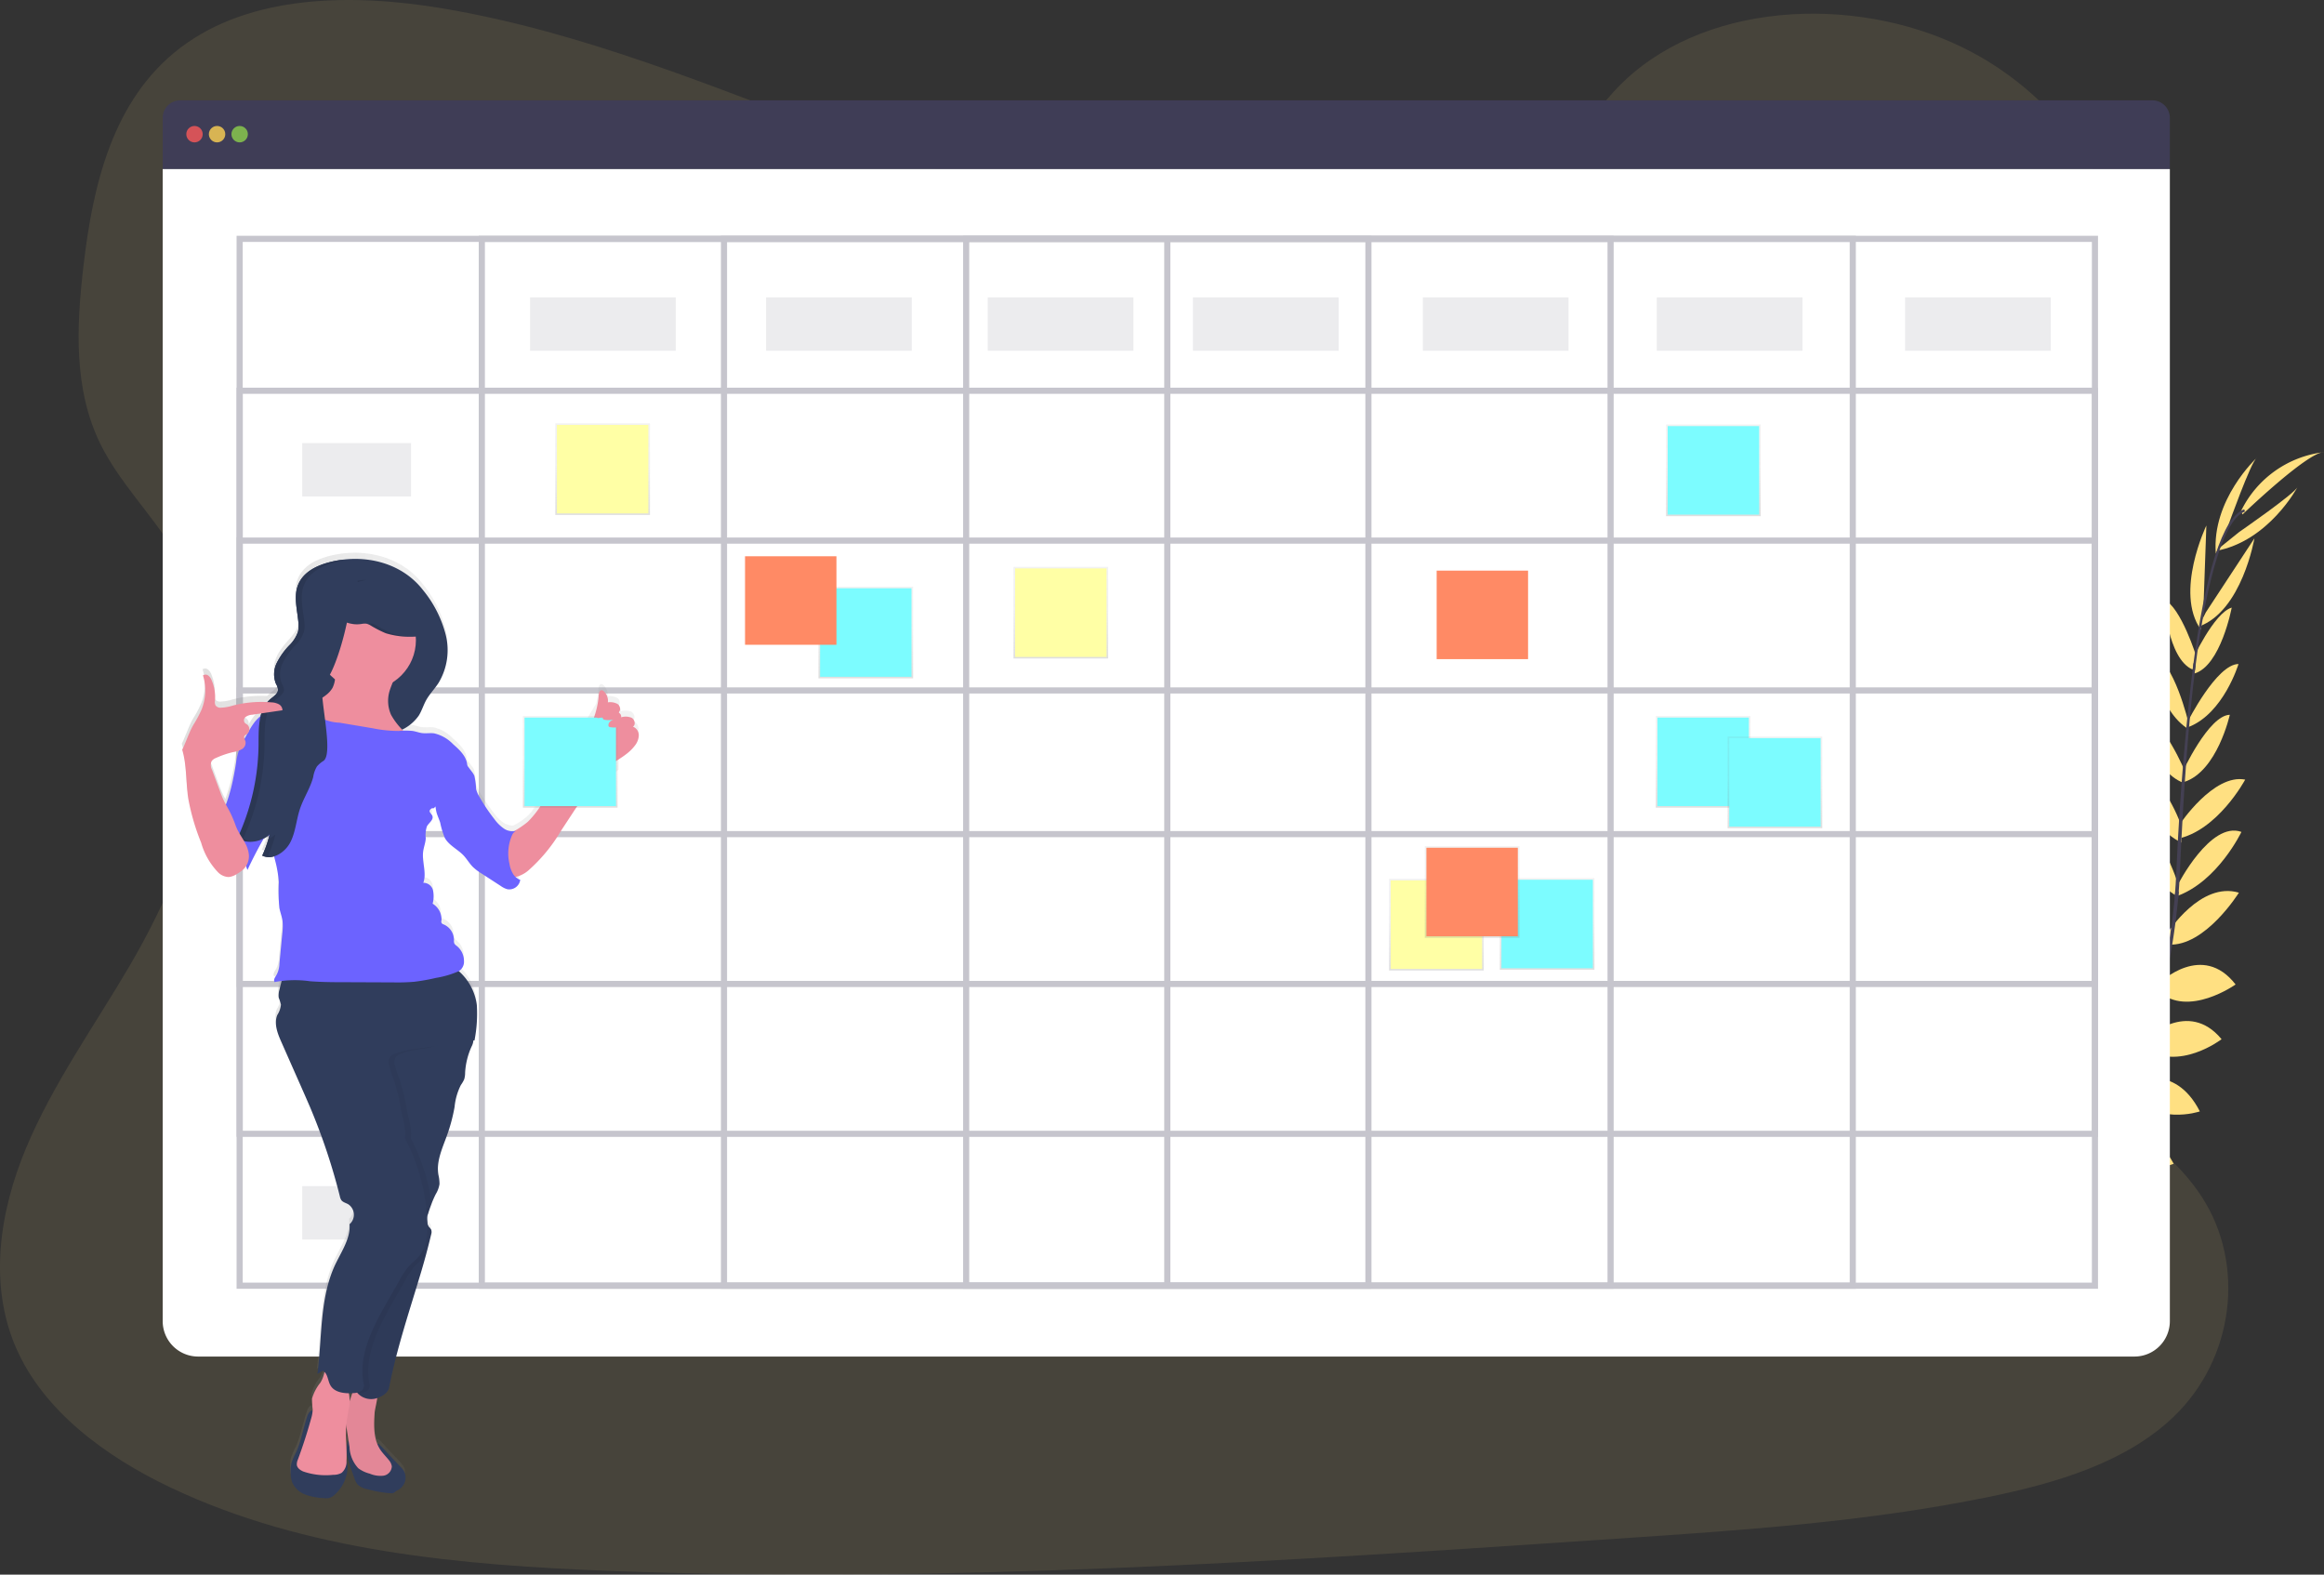 <svg xmlns="http://www.w3.org/2000/svg" xmlns:xlink="http://www.w3.org/1999/xlink" width="379" height="256.755" viewBox="0 0 379 256.755">
  <rect x="0" y="0" width="379" height="256.755" fill="#333333" stroke="none"/>
  <defs>
    <linearGradient id="linear-gradient" x1="0.5" y1="1" x2="0.5" gradientUnits="objectBoundingBox">
      <stop offset="0" stop-color="gray" stop-opacity="0.251"/>
      <stop offset="0.54" stop-color="gray" stop-opacity="0.122"/>
      <stop offset="1" stop-color="gray" stop-opacity="0.102"/>
    </linearGradient>
    <linearGradient id="linear-gradient-4" x1="0.5" y1="1" x2="0.5" y2="0" xlink:href="#linear-gradient"/>
    <linearGradient id="linear-gradient-12" x1="0" y1="0.5" x2="1" y2="0.5" xlink:href="#linear-gradient"/>
  </defs>
  <g id="Group_35" data-name="Group 35" transform="translate(0.002 -0.004)">
    <path id="Path_1010" data-name="Path 1010" d="M238.868,104.019c-23.291-.037-45.732-7.273-67.2-15.326s-42.77-17.033-65.64-20.885C91.3,65.332,74.6,65.5,63.128,74.295c-11.035,8.464-14.194,22.511-15.707,35.5-1.135,9.766-1.643,20.025,2.734,28.974,3.042,6.215,8.23,11.343,11.9,17.27,12.775,20.617,5.194,46.857-7.109,67.882-5.773,9.843-12.538,19.292-16.892,29.721s-6.118,22.264-1.62,32.582c4.465,10.232,14.506,17.692,25.246,22.783,21.852,10.375,47.245,12.658,71.959,13.585,54.716,2.055,109.515-1.607,164.17-5.288,20.225-1.359,40.541-2.731,60.342-6.791,10.995-2.252,22.311-5.609,30.089-13.026,9.873-9.412,11.855-24.824,4.622-35.926-12.136-18.639-43.985-22.24-52.721-42.382-4.81-11.088-.726-23.763,5.308-34.426,12.949-22.856,35.29-43.3,35.595-68.91.208-17.591-11.49-34.785-28.907-42.483-18.261-8.079-43.108-6.091-55.837,8.8C283.195,97.489,259.435,104.052,238.868,104.019Z" transform="translate(-33.81 -66.43)" fill="#ffe082" opacity="0.1"/>
    <path id="Path_1011" data-name="Path 1011" d="M976.37,689.494s-4.113-2.714-8.19-.783c0,0,1.255,2.42,6.416,2.189Z" transform="translate(-655.455 -479.974)" fill="#6c63ff"/>
    <path id="Path_1012" data-name="Path 1012" d="M988.747,692.87s1.252,4.766-1.884,8.009c0,0-1.888-1.968,0-6.781Z" transform="translate(-667.326 -483.202)" fill="#6c63ff"/>
    <path id="Path_1013" data-name="Path 1013" d="M990.7,673.267s-.3-4.056-9.455-2.711c0,0-.044,2.617,3.169,3.856S989.092,674.606,990.7,673.267Z" transform="translate(-664.143 -468.175)" fill="#6c63ff"/>
    <path id="Path_1014" data-name="Path 1014" d="M1005.843,679.11s3.872,1.245.422,9.83c0,0-2.554-.572-3.012-3.986S1004.166,680.355,1005.843,679.11Z" transform="translate(-678.729 -474.048)" fill="#6c63ff"/>
    <path id="Path_1015" data-name="Path 1015" d="M1009.074,649.936s.522-6.67-8.833-5.984c0,0-.669,6.024,7.179,7.587Z" transform="translate(-676.776 -450.623)" fill="#6c63ff"/>
    <path id="Path_1016" data-name="Path 1016" d="M1023.993,628.051s-1.285-7.557-10.633-5.3c0,0-.037,6.537,9.1,7.109Z" transform="translate(-685.513 -436.27)" fill="#6c63ff"/>
    <path id="Path_1017" data-name="Path 1017" d="M1035.94,605.1s-2.145-7.363-11.41-5.158c0,0,2.2,6.62,10.794,6.52Z" transform="translate(-692.945 -421.101)" fill="#6c63ff"/>
    <path id="Path_1018" data-name="Path 1018" d="M1049.485,581.967s-2.1-7.641-11.045-5.355c0,0,2.985,7.259,10.456,6.65Z" transform="translate(-702.199 -405.571)" fill="#6c63ff"/>
    <path id="Path_1019" data-name="Path 1019" d="M1059.944,556.829s-1.613-9.331-9.944-7.276c0,0,2.423,8.5,9.338,8.635Z" transform="translate(-709.89 -387.655)" fill="#6c63ff"/>
    <path id="Path_1020" data-name="Path 1020" d="M1066.825,531.519s-1.934-9.422-10.375-6.694c0,0,3.31,8.9,9.78,7.979Z" transform="translate(-714.181 -371.071)" fill="#6c63ff"/>
    <path id="Path_1021" data-name="Path 1021" d="M1073.169,503.314s-3.076-9.418-9.6-9.164c0,0,3.146,9.95,9.037,11.045Z" transform="translate(-718.918 -350.989)" fill="#6c63ff"/>
    <path id="Path_1022" data-name="Path 1022" d="M1078.1,476.97s-3.347-11.339-8.655-10.466c0,0,2.316,8.668,8.468,12.23Z" transform="translate(-722.824 -332.568)" fill="#ffe082"/>
    <path id="Path_1023" data-name="Path 1023" d="M1080.367,450.057s-3.136-9.452-8.367-9.827c0,0,2.135,9.3,8.26,12.28Z" transform="translate(-724.527 -315.119)" fill="#ffe082"/>
    <path id="Path_1024" data-name="Path 1024" d="M1084.293,424.033s-3.912-9.462-7.363-9.673c0,0,1.7,9.311,7.029,11.226Z" transform="translate(-727.807 -297.907)" fill="#ffe082"/>
    <path id="Path_1025" data-name="Path 1025" d="M1088.564,396.625s-2.417-10.288-5.864-11.125c0,0,.475,8.4,5.519,11.892Z" transform="translate(-731.645 -278.707)" fill="#ffe082"/>
    <path id="Path_1026" data-name="Path 1026" d="M1093.512,367.895s-2.53-8.187-5.332-9.435c0,0,.556,9.653,4.686,11.44Z" transform="translate(-735.291 -260.717)" fill="#ffe082"/>
    <path id="Path_1027" data-name="Path 1027" d="M1103.162,336.879l.512-14.439s-5.228,10.894-.9,16.986Z" transform="translate(-743.86 -236.752)" fill="#ffe082"/>
    <path id="Path_1028" data-name="Path 1028" d="M1115.379,300.582s3.769-10.546,4.686-11.132c0,0-7.4,6.838-6.674,15.64Z" transform="translate(-752.032 -214.804)" fill="#ffe082"/>
    <path id="Path_1029" data-name="Path 1029" d="M1024.406,661.748s6.633-.87,6.433,8.508c0,0-5.995.974-7.949-6.778Z" transform="translate(-691.853 -462.482)" fill="#6c63ff"/>
    <path id="Path_1030" data-name="Path 1030" d="M1043.02,638.68s7.668-.027,7.029,9.572c0,0-6.433,1.148-8.558-7.761Z" transform="translate(-704.228 -447.149)" fill="#6c63ff"/>
    <path id="Path_1031" data-name="Path 1031" d="M1057.622,616.763s6.958-3.263,11.413,5.158c0,0-6.429,2.721-12.026-3.8Z" transform="translate(-714.554 -432.154)" fill="#ffe082"/>
    <path id="Path_1032" data-name="Path 1032" d="M1070.739,592.223s7.122-3.474,11.306,4.756c0,0-7.42,2.557-11.9-3.454Z" transform="translate(-723.296 -415.757)" fill="#ffe082"/>
    <path id="Path_1033" data-name="Path 1033" d="M1078.808,566.738s6.858-6.55,12.33.077c0,0-7.005,5.389-12.648,1.382Z" transform="translate(-728.844 -397.364)" fill="#ffe082"/>
    <path id="Path_1034" data-name="Path 1034" d="M1085.8,539.4s6.9-6.694,12.33.308c0,0-7.745,5.5-12.574,1.1Z" transform="translate(-733.548 -379.18)" fill="#ffe082"/>
    <path id="Path_1035" data-name="Path 1035" d="M1090.15,507.284s5.315-8.367,11.57-6.5c0,0-5.512,8.859-11.51,8.464Z" transform="translate(-736.602 -355.227)" fill="#ffe082"/>
    <path id="Path_1036" data-name="Path 1036" d="M1094.557,479.984s5.355-10.539,10.419-8.7c0,0-3.859,8.1-10.556,10.479Z" transform="translate(-739.443 -335.635)" fill="#ffe082"/>
    <path id="Path_1037" data-name="Path 1037" d="M1094.872,453.353s5.506-8.294,10.663-7.283c0,0-4.5,8.411-11.2,9.683Z" transform="translate(-739.39 -318.948)" fill="#ffe082"/>
    <path id="Path_1038" data-name="Path 1038" d="M1097.19,424.038s4.264-9.3,7.735-9.388c0,0-2.048,9.244-7.45,10.954Z" transform="translate(-741.286 -298.1)" fill="#ffe082"/>
    <path id="Path_1039" data-name="Path 1039" d="M1099.71,399.362s4.743-9.425,8.307-9.442c0,0-2.427,8.056-8.146,10.272Z" transform="translate(-742.962 -281.647)" fill="#ffe082"/>
    <path id="Path_1040" data-name="Path 1040" d="M1101.85,371.122s3.548-7.8,6.483-8.682c0,0-1.774,9.505-6.095,10.75Z" transform="translate(-744.386 -263.365)" fill="#ffe082"/>
    <path id="Path_1041" data-name="Path 1041" d="M1106.308,340.756l7.926-12.076s-2.028,11.912-9.084,14.392Z" transform="translate(-746.582 -240.904)" fill="#ffe082"/>
    <path id="Path_1042" data-name="Path 1042" d="M1117.232,310.92s9.214-6.359,9.546-7.39c0,0-4.686,8.91-13.388,10.483Z" transform="translate(-752.064 -224.171)" fill="#ffe082"/>
    <path id="Path_1043" data-name="Path 1043" d="M1126,296.868s10.58-10.171,13.281-10.158a17.271,17.271,0,0,0-13.535,9.616Z" transform="translate(-760.287 -212.981)" fill="#ffe082"/>
    <path id="Path_1044" data-name="Path 1044" d="M1102.15,340.783l.385.05c1.988-15.563,4.886-24.767,8.163-25.9l-.127-.365C1107.1,315.775,1104.188,324.838,1102.15,340.783Z" transform="translate(-744.586 -231.516)" fill="#444053"/>
    <path id="Path_1045" data-name="Path 1045" d="M1093.42,427.8l.582.05c.12-1.453.214-2.942.278-4.421.556-12.882,1.419-24.707,2.55-33.573l-.335-.418c-1.135,8.883-2.239,21.069-2.795,33.965C1093.634,424.877,1093.541,426.357,1093.42,427.8Z" transform="translate(-738.778 -281.328)" fill="#444053"/>
    <path id="Path_1046" data-name="Path 1046" d="M959.571,572.274c.1-.047,10.355-4.622,21-15.543a84.485,84.485,0,0,0,15.346-21.755c4.917-10.017,7.915-22.327,8.923-34.286l-.606.284c-2.259,26.839-14.479,45.184-24.2,55.171-10.536,10.824-20.671,15.356-20.771,15.4Z" transform="translate(-649.52 -355.343)" fill="#444053"/>
    <path id="Path_1047" data-name="Path 1047" d="M437.544,115.31h-321.6a2.865,2.865,0,0,0-2.865,2.865v8.347H440.409v-8.347A2.865,2.865,0,0,0,437.544,115.31Z" transform="translate(-86.55 -98.947)" fill="#3f3d56"/>
    <path id="Path_1048" data-name="Path 1048" d="M113.08,148.81V336.653a5.777,5.777,0,0,0,5.777,5.777H434.633a5.777,5.777,0,0,0,5.777-5.777V148.81Z" transform="translate(-86.55 -121.235)" fill="#fff"/>
    <circle id="Ellipse_64" data-name="Ellipse 64" cx="1.339" cy="1.339" r="1.339" transform="translate(30.379 20.543)" fill="#fa5959" opacity="0.8"/>
    <circle id="Ellipse_65" data-name="Ellipse 65" cx="1.339" cy="1.339" r="1.339" transform="translate(34.06 20.543)" fill="#fed253" opacity="0.8"/>
    <circle id="Ellipse_66" data-name="Ellipse 66" cx="1.339" cy="1.339" r="1.339" transform="translate(37.742 20.543)" fill="#8ccf4d" opacity="0.8"/>
    <g id="Group_32" data-name="Group 32" transform="translate(39.081 38.951)" opacity="0.3">
      <rect id="Rectangle_118" data-name="Rectangle 118" width="302.562" height="170.693" fill="none" stroke="#3f3d56" stroke-miterlimit="10" stroke-width="1"/>
      <rect id="Rectangle_119" data-name="Rectangle 119" width="223.575" height="170.693" transform="translate(39.494)" fill="none" stroke="#3f3d56" stroke-miterlimit="10" stroke-width="1"/>
      <rect id="Rectangle_120" data-name="Rectangle 120" width="144.587" height="170.693" transform="translate(78.987)" fill="none" stroke="#3f3d56" stroke-miterlimit="10" stroke-width="1"/>
      <rect id="Rectangle_121" data-name="Rectangle 121" width="65.6" height="170.693" transform="translate(118.481)" fill="none" stroke="#3f3d56" stroke-miterlimit="10" stroke-width="1"/>
      <line id="Line_5" data-name="Line 5" y2="170.693" transform="translate(151.281)" fill="none" stroke="#3f3d56" stroke-miterlimit="10" stroke-width="1"/>
      <rect id="Rectangle_122" data-name="Rectangle 122" width="302.562" height="121.159" transform="translate(0 24.767)" fill="none" stroke="#3f3d56" stroke-miterlimit="10" stroke-width="1"/>
      <rect id="Rectangle_123" data-name="Rectangle 123" width="302.562" height="72.294" transform="translate(0 49.2)" fill="none" stroke="#3f3d56" stroke-miterlimit="10" stroke-width="1"/>
      <rect id="Rectangle_124" data-name="Rectangle 124" width="302.562" height="23.428" transform="translate(0 73.632)" fill="none" stroke="#3f3d56" stroke-miterlimit="10" stroke-width="1"/>
    </g>
    <rect id="Rectangle_125" data-name="Rectangle 125" width="23.763" height="8.702" transform="translate(86.44 48.49)" fill="#3f3d56" opacity="0.1"/>
    <rect id="Rectangle_126" data-name="Rectangle 126" width="17.739" height="8.702" transform="translate(49.289 72.253)" fill="#3f3d56" opacity="0.1"/>
    <rect id="Rectangle_127" data-name="Rectangle 127" width="23.763" height="8.702" transform="translate(124.929 48.49)" fill="#3f3d56" opacity="0.1"/>
    <rect id="Rectangle_128" data-name="Rectangle 128" width="23.763" height="8.702" transform="translate(161.076 48.49)" fill="#3f3d56" opacity="0.1"/>
    <rect id="Rectangle_129" data-name="Rectangle 129" width="23.763" height="8.702" transform="translate(194.546 48.49)" fill="#3f3d56" opacity="0.1"/>
    <rect id="Rectangle_130" data-name="Rectangle 130" width="23.763" height="8.702" transform="translate(232.031 48.49)" fill="#3f3d56" opacity="0.1"/>
    <rect id="Rectangle_131" data-name="Rectangle 131" width="23.763" height="8.702" transform="translate(270.186 48.49)" fill="#3f3d56" opacity="0.1"/>
    <rect id="Rectangle_132" data-name="Rectangle 132" width="23.763" height="8.702" transform="translate(310.684 48.49)" fill="#3f3d56" opacity="0.1"/>
    <rect id="Rectangle_133" data-name="Rectangle 133" width="15.439" height="14.947" transform="translate(133.471 95.665)" fill="url(#linear-gradient)"/>
    <rect id="Rectangle_134" data-name="Rectangle 134" width="14.907" height="14.432" transform="translate(133.739 95.923)" fill="#7cfcff"/>
    <rect id="Rectangle_135" data-name="Rectangle 135" width="15.439" height="14.947" transform="translate(165.28 92.425)" fill="url(#linear-gradient)"/>
    <rect id="Rectangle_136" data-name="Rectangle 136" width="14.907" height="14.432" transform="translate(165.548 92.683)" fill="#ffffa5"/>
    <rect id="Rectangle_137" data-name="Rectangle 137" width="15.439" height="14.947" transform="translate(226.529 143.298)" fill="url(#linear-gradient)"/>
    <rect id="Rectangle_138" data-name="Rectangle 138" width="14.907" height="14.432" transform="translate(226.796 143.556)" fill="#ffffa5"/>
    <rect id="Rectangle_139" data-name="Rectangle 139" width="15.439" height="14.947" transform="translate(90.556 69.027)" fill="url(#linear-gradient-4)"/>
    <rect id="Rectangle_140" data-name="Rectangle 140" width="14.907" height="14.432" transform="translate(90.821 69.284)" fill="#ffffa5"/>
    <rect id="Rectangle_141" data-name="Rectangle 141" width="15.439" height="14.947" transform="translate(121.234 90.447)" fill="url(#linear-gradient-4)"/>
    <rect id="Rectangle_142" data-name="Rectangle 142" width="14.907" height="14.432" transform="translate(121.499 90.705)" fill="#ff8a65"/>
    <rect id="Rectangle_143" data-name="Rectangle 143" width="15.439" height="14.947" transform="translate(244.589 143.191)" fill="url(#linear-gradient)"/>
    <rect id="Rectangle_144" data-name="Rectangle 144" width="14.907" height="14.432" transform="translate(244.857 143.449)" fill="#7cfcff"/>
    <rect id="Rectangle_145" data-name="Rectangle 145" width="15.439" height="14.947" transform="translate(271.699 69.224)" fill="url(#linear-gradient)"/>
    <rect id="Rectangle_146" data-name="Rectangle 146" width="14.907" height="14.432" transform="translate(271.967 69.482)" fill="#7cfcff"/>
    <rect id="Rectangle_147" data-name="Rectangle 147" width="15.439" height="14.947" transform="translate(270.025 116.75)" fill="url(#linear-gradient)"/>
    <rect id="Rectangle_148" data-name="Rectangle 148" width="14.907" height="14.432" transform="translate(270.293 117.008)" fill="#7cfcff"/>
    <rect id="Rectangle_149" data-name="Rectangle 149" width="15.439" height="14.947" transform="translate(281.74 120.097)" fill="url(#linear-gradient)"/>
    <rect id="Rectangle_150" data-name="Rectangle 150" width="14.907" height="14.432" transform="translate(282.007 120.355)" fill="#7cfcff"/>
    <rect id="Rectangle_151" data-name="Rectangle 151" width="15.439" height="14.947" transform="translate(232.352 137.973)" fill="url(#linear-gradient-4)"/>
    <rect id="Rectangle_152" data-name="Rectangle 152" width="14.907" height="14.432" transform="translate(232.617 138.231)" fill="#ff8a65"/>
    <rect id="Rectangle_153" data-name="Rectangle 153" width="15.439" height="14.947" transform="translate(234.026 92.79)" fill="url(#linear-gradient-4)"/>
    <rect id="Rectangle_154" data-name="Rectangle 154" width="14.907" height="14.432" transform="translate(234.29 93.047)" fill="#ff8a65"/>
    <rect id="Rectangle_155" data-name="Rectangle 155" width="17.739" height="8.702" transform="translate(49.289 95.682)" fill="#3f3d56" opacity="0.1"/>
    <rect id="Rectangle_156" data-name="Rectangle 156" width="17.739" height="8.702" transform="translate(49.289 120.114)" fill="#3f3d56" opacity="0.1"/>
    <rect id="Rectangle_157" data-name="Rectangle 157" width="17.739" height="8.702" transform="translate(49.289 144.547)" fill="#3f3d56" opacity="0.1"/>
    <rect id="Rectangle_158" data-name="Rectangle 158" width="17.739" height="8.702" transform="translate(49.289 168.979)" fill="#3f3d56" opacity="0.1"/>
    <rect id="Rectangle_159" data-name="Rectangle 159" width="17.739" height="8.702" transform="translate(49.289 193.412)" fill="#3f3d56" opacity="0.1"/>
    <path id="Path_1049" data-name="Path 1049" d="M195.905,363.1c.5-.315.3-1.158-.211-1.449a2.483,2.483,0,0,0-1.714-.08.7.7,0,0,0-.368-.736v-.127a.915.915,0,0,0-.2-1.3,2.62,2.62,0,0,0-1.593-.281,2.122,2.122,0,0,0-.669-1.807.559.559,0,0,0-.368-.177c-.335,0-.428.428-.452.746a14.132,14.132,0,0,1-.412,2.473l-10.4,17.4c-1.158,1.673,2.44-3.347,1.282-1.657a14.726,14.726,0,0,1-2.048,2.54,10.1,10.1,0,0,1-2.313,1.55,2.728,2.728,0,0,1-1.58-.449,6.359,6.359,0,0,1-1.52-1.5,29.664,29.664,0,0,1-2.453-3.645,4.723,4.723,0,0,1-.562-1.3,12.016,12.016,0,0,0-.285-2.186,3.572,3.572,0,0,0-.449-.71l-.72-.954v-.044c-.08-1.412-1.228-2.5-2.3-3.434a6.2,6.2,0,0,0-3.1-1.781c-.643-.084-1.3.04-1.945-.04-.525-.067-1.024-.264-1.546-.351a6.56,6.56,0,0,0-1.516-.03l-.214-.2a6,6,0,0,0,2.708-2.276c.5-.8.766-1.724,1.225-2.547.559-1,1.389-1.834,2.008-2.8a10.338,10.338,0,0,0,1.165-7.892,19.092,19.092,0,0,0-3.682-7.243c-3.213-4.157-8.6-5.69-13.676-4.887q-.5.08-1,.191a12.893,12.893,0,0,0-2.487.793,6.359,6.359,0,0,0-2.714,2.119,4.888,4.888,0,0,0-.472.877,5.169,5.169,0,0,0-.228.723,7.5,7.5,0,0,0-.124,2.263c.02.258.047.515.077.773l.05.388c.033.258.07.515.107.773.054.388.1.776.141,1.158a7.37,7.37,0,0,1,.044.813v.2a3.325,3.325,0,0,1-.09.6,2.514,2.514,0,0,1-.1.318,3.962,3.962,0,0,1-.472.867,10.946,10.946,0,0,1-.847,1.041l-.291.335c-.1.11-.191.224-.288.335a12.268,12.268,0,0,0-1.048,1.416,6.885,6.885,0,0,0-.412.776,5.556,5.556,0,0,0-.238.623,5.155,5.155,0,0,0-.181.87.824.824,0,0,1-.02.221v.438a3.837,3.837,0,0,0,.047.435,3.089,3.089,0,0,0,.1.422,2.858,2.858,0,0,0,.157.408c0,.037.033.074.054.11l.054.11c.037.074.074.144.107.218a1.426,1.426,0,0,1,.11.335v.244a1.369,1.369,0,0,1-.5.853c-.067.064-.134.12-.2.181l-.107.087-.218.171-.208.167a4.213,4.213,0,0,0-.505.5,18.7,18.7,0,0,0-5.6.549,7.579,7.579,0,0,1-2.008.365,1,1,0,0,1-.87-.365,1.282,1.282,0,0,1-.09-.8,6.928,6.928,0,0,0-.536-3.28,1.824,1.824,0,0,0-.536-.78.756.756,0,0,0-.89-.047,8.344,8.344,0,0,1-.231,5.579,18.023,18.023,0,0,1-1.289,2.42c-.763,1.3-1.192,2.791-1.871,4.14.76,2.574.589,5.322,1,7.979a36.683,36.683,0,0,0,2.1,7.189,11.651,11.651,0,0,0,2.785,4.863,2.537,2.537,0,0,0,1.724.75,3.012,3.012,0,0,0,1.339-.509,5.245,5.245,0,0,0,1.135-.833,2.933,2.933,0,0,0,.335-.445,1.737,1.737,0,0,0,.251.629c.817-1.76,1.714-3.481,2.678-5.164a4.425,4.425,0,0,0,.8-.549.721.721,0,0,0,.047.181c-.044.161-.084.335-.127.485s-.094.311-.141.462-.07.224-.107.335-.09.268-.141.4-.107.291-.164.435-.077.208-.12.308c-.1.254-.211.5-.335.75a2.351,2.351,0,0,0,.288.117l.064.02a2.345,2.345,0,0,0,.264.067h.1a1.887,1.887,0,0,0,.2.02h.291a2.864,2.864,0,0,0,.706-.12l.131.536a19.127,19.127,0,0,1,.643,3.682,28.56,28.56,0,0,0,.09,4.217c.137.72.415,1.409.515,2.132a9.086,9.086,0,0,1-.037,2.045q-.234,2.463-.469,4.93a4.217,4.217,0,0,1-.422,1.74c-.231.4-.606.86-.372,1.258a8.378,8.378,0,0,1,1.175-.224c-.144.522-.274,1.048-.4,1.576a2.778,2.778,0,0,0-.094,1.215,8.151,8.151,0,0,1,.361,1.115,3.756,3.756,0,0,1-.589,1.694c-.589,1.426.037,3.032.669,4.445l1.848,4.19,1.516,3.437c.449,1,.9,2.042,1.339,3.072a99.74,99.74,0,0,1,4.826,14.472,1.727,1.727,0,0,0,.251.629c.254.335.72.442,1.1.649a2.053,2.053,0,0,1,.228,3.27c.211,2.517-1.673,4.95-2.644,7.28-2.236,5.355-1.831,11.4-2.6,17.156l.867-.505a1.074,1.074,0,0,1,.281.184q-.03.161-.07.335a5.244,5.244,0,0,1-.556,1.4,7.416,7.416,0,0,0-1.4,2.637,16.479,16.479,0,0,0,.11,1.811v.167c-.077-.074-.194-.067-.368.07a2.158,2.158,0,0,0-.546,1.027c-.151.432-.271.87-.392,1.309l-.448,1.546a17.975,17.975,0,0,1-.907,2.728,11.689,11.689,0,0,0-.8,1.848,5.733,5.733,0,0,0-.137,1.586,4.756,4.756,0,0,0,.218,1.506,3.742,3.742,0,0,0,2.192,2.078,10.292,10.292,0,0,0,3.046.576,2.559,2.559,0,0,0,.8-.023,2.172,2.172,0,0,0,.773-.4,6.449,6.449,0,0,0,2.269-4.686,6.921,6.921,0,0,0-.191-1.064c.087-1.9-.191-3.819-.047-5.717.03.218.06.432.094.646l.335,2.132a.445.445,0,0,0-.114-.2,4.9,4.9,0,0,0-.127,2.44,14.56,14.56,0,0,0,.7,2.366l.455,1.272a3.037,3.037,0,0,0,.542,1.054,3.005,3.005,0,0,0,1.586.743,17.486,17.486,0,0,0,3.842.669.87.87,0,0,0,.505-.094,2.457,2.457,0,0,0,.228-.191,2.244,2.244,0,0,1,.368-.214,2.43,2.43,0,0,0,1.178-1.4,2.2,2.2,0,0,0-.218-1.8,4.214,4.214,0,0,0-.519-.629l-2.289-2.427a14.42,14.42,0,0,0-1.118-1.185.418.418,0,0,0-.368-.12,11.806,11.806,0,0,1-.435-5.071c.033-.509.311-1.563.422-2.43a3.92,3.92,0,0,0,1.215-.669,1.834,1.834,0,0,0,.7-1.044,175.054,175.054,0,0,1,4.766-17.361c.174-.566.335-1.135.512-1.7.074-.241.141-.485.211-.73s.117-.395.174-.592c.094-.335.187-.669.278-1,.027-.09.05-.181.077-.271a.32.32,0,0,1,0-.054c.11-.412.218-.823.335-1.235.04-.161.084-.315.124-.475.131-.522.261-1.051.385-1.576a1.733,1.733,0,0,0,.047-.221.934.934,0,0,0-.037-.559h0a.727.727,0,0,0-.131-.187c-.037-.043-.077-.087-.117-.127a1.86,1.86,0,0,1-.127-.144,1.3,1.3,0,0,1-.234-.438v-.482c0-.147-.02-.335-.03-.509a5.355,5.355,0,0,1,.151-.669c.04-.131.084-.261.124-.392s.1-.335.154-.485a1.228,1.228,0,0,0,.3-.827q.311-.777.686-1.523a4.593,4.593,0,0,0,.612-1.647,6.534,6.534,0,0,0-.194-1.563c-.335-2.176.669-4.294,1.409-6.359a28.205,28.205,0,0,0,1.245-4.686,9.957,9.957,0,0,1,1.021-3.561,5.3,5.3,0,0,0,.549-.951,3.743,3.743,0,0,0,.147-1.078,11.892,11.892,0,0,1,1.054-4.274,2.71,2.71,0,0,0,.274-.833.305.305,0,0,0,0-.057v-.08l.171-.027a22.654,22.654,0,0,0,.385-5.757,8.779,8.779,0,0,0-2.942-5.556h.033a1.835,1.835,0,0,0,.843-1.633,3.183,3.183,0,0,0-1.185-2.487,1.188,1.188,0,0,1-.4-.415,1.262,1.262,0,0,1-.05-.539,2.755,2.755,0,0,0-1.7-2.557.639.639,0,0,1-.278-.161.669.669,0,0,1-.074-.489,2.989,2.989,0,0,0-1.443-2.731,4.713,4.713,0,0,0,.064-2.169A1.6,1.6,0,0,0,161.7,388.6c.589-1.607-.248-3.394-.027-5.091.1-.73.388-1.429.425-2.162a4.424,4.424,0,0,1,.194-1.968c.325-.582,1.091-1.038.894-1.673-.084-.271-.335-.459-.452-.723s.351-.669.592-.522c.114-.087.228-.177.335-.271a5.394,5.394,0,0,0,.2,1c.164.549.415,1.064.586,1.61a13.094,13.094,0,0,0,.756,2.5c.669,1.222,2.085,1.827,3.042,2.842.562.592.967,1.339,1.546,1.9a8.426,8.426,0,0,0,1.439,1.081l3.093,2.008a3.554,3.554,0,0,0,1.058.525,1.8,1.8,0,0,0,2.125-1.53,2.089,2.089,0,0,1-.76-.472.3.3,0,0,0,.131-.02,4.876,4.876,0,0,0,1.985-1.054,26.721,26.721,0,0,0,5.332-6.5c1.62-2.467,9.415-8.993,9.415-8.993v-2.644a9.518,9.518,0,0,0,2.6-2.212,2.869,2.869,0,0,0,.653-1.673A1.489,1.489,0,0,0,195.905,363.1Zm-64.83,6.342q-.224,1.443-.552,2.865a27.221,27.221,0,0,1-.924,3.236l-.12.335c-.11-.208-.221-.412-.335-.623-.251-.525-.455-1.071-.669-1.617l-1.292-3.481a1.63,1.63,0,0,1-.084-1.389,1.553,1.553,0,0,1,.736-.552,14.551,14.551,0,0,1,2.831-.961,7.753,7.753,0,0,0,.91-.241A13.723,13.723,0,0,0,131.075,369.441Zm1.429-4.351a.519.519,0,0,1,0-.505,1.152,1.152,0,0,1,.335-.234l.1-.067c-.134.278-.284.546-.432.817Zm2.678-3.785a7,7,0,0,0-1.031,1.058,11.045,11.045,0,0,0-.884,1.366,1,1,0,0,0-.368-1,2.129,2.129,0,0,1-.335-.228.7.7,0,0,1,.141-.984,2.042,2.042,0,0,1,1.041-.355l1.543-.228c-.047.13-.077.258-.11.385Zm14.445,112a5.6,5.6,0,0,0-.09-1.382h.569C149.949,472.372,149.788,472.844,149.627,473.309Z" transform="translate(-92.731 -245.591)" fill="url(#linear-gradient-12)"/>
    <path id="Path_1050" data-name="Path 1050" d="M166.038,338.924c-2.678.432-5.656,1.463-6.694,3.973-.773,1.9-.174,4.033.023,6.071a4.686,4.686,0,0,1-.057,1.617,5.665,5.665,0,0,1-1.419,2.222,11.785,11.785,0,0,0-2.038,2.858,4.155,4.155,0,0,0-.137,3.414,2.46,2.46,0,0,1,.335.9c.033.7-.7,1.138-1.232,1.583-2.008,1.673-1.924,4.686-1.941,7.306a37.054,37.054,0,0,1-3.477,15.459,4.723,4.723,0,0,0,5.278-.689,17.587,17.587,0,0,1-1.2,3.454c1.7.823,3.752-.529,4.605-2.216s.954-3.648,1.56-5.439,1.673-3.347,2.145-5.151a4.792,4.792,0,0,1,.609-1.727,4.546,4.546,0,0,1,1.071-.914,10.452,10.452,0,0,0,3.785-5.131,20.84,20.84,0,0,0,6.329.726A7.035,7.035,0,0,0,179,364.274c.5-.8.763-1.72,1.222-2.544.562-1,1.389-1.834,2.008-2.795a10.335,10.335,0,0,0,1.161-7.885,18.816,18.816,0,0,0-3.682-7.233C176.5,339.654,171.112,338.111,166.038,338.924Z" transform="translate(-110.714 -247.58)" fill="#303d5c"/>
    <path id="Path_1051" data-name="Path 1051" d="M145.1,430.616c-.151.957-.335,1.914-.549,2.862a28,28,0,0,1-.924,3.233,3.086,3.086,0,0,0-.291,1.486,2.7,2.7,0,0,0,.358.884c1.222,2.172,2.875,4.271,3.012,6.761a3.612,3.612,0,0,0,.335,1.8q1.416-3.049,3.126-5.944c1.192-2.008,2.517-4.063,2.858-6.386a11.966,11.966,0,0,0-.044-3.28,7.113,7.113,0,0,0-1.175-3.451c-.81-1.058-3.012-2.654-4.461-2.323C145.667,426.647,145.319,429.254,145.1,430.616Z" transform="translate(-106.68 -305.796)" fill="#6c63ff"/>
    <path id="Path_1052" data-name="Path 1052" d="M277.374,426.657a14.409,14.409,0,0,0,4.5-2.517,14.726,14.726,0,0,0,2.048-2.54l3.765-5.432a9.926,9.926,0,0,0,2.008-4.2,13.843,13.843,0,0,0,3.759-8.548c.027-.318.134-.736.452-.746a.559.559,0,0,1,.368.177,2.119,2.119,0,0,1,.669,1.8,2.488,2.488,0,0,1,1.593.281c.449.321.569,1.118.087,1.382a.689.689,0,0,1,.479.78,2.511,2.511,0,0,1,1.717.08c.509.288.7,1.131.211,1.446a1.493,1.493,0,0,1,.954,1.429,2.838,2.838,0,0,1-.653,1.673c-1.446,1.941-4,2.724-5.673,4.471a13.513,13.513,0,0,0-1.476,1.971l-4.856,7.39a26.642,26.642,0,0,1-5.328,6.49,4.877,4.877,0,0,1-1.985,1.054,2.186,2.186,0,0,1-2.085-.579,3.388,3.388,0,0,1-.606-2.078C277.243,429.2,277.457,427.913,277.374,426.657Z" transform="translate(-195.81 -290.13)" fill="#ee8e9e"/>
    <path id="Path_1053" data-name="Path 1053" d="M211.5,772.63a4.055,4.055,0,0,1,.519.629,2.2,2.2,0,0,1,.218,1.8,2.406,2.406,0,0,1-1.175,1.392,2.145,2.145,0,0,0-.372.214,2.118,2.118,0,0,1-.228.194.927.927,0,0,1-.505.094,17.86,17.86,0,0,1-3.839-.669,3.093,3.093,0,0,1-1.586-.743,3.035,3.035,0,0,1-.542-1.054l-.455-1.268a14.706,14.706,0,0,1-.7-2.363,4.847,4.847,0,0,1,.127-2.437.767.767,0,0,1,.167.5,5.455,5.455,0,0,0,.977,2.363,2.4,2.4,0,0,0,.382.479,2.43,2.43,0,0,0,1.141.479,14.155,14.155,0,0,0,2.43.311.669.669,0,0,0,.335-.04.6.6,0,0,0,.278-.335,1.479,1.479,0,0,0,0-1c-.221-.619-.827-1.024-1.115-1.613-.218-.435.08-.914.522-.546A13.921,13.921,0,0,1,209.2,770.2Z" transform="translate(-146.198 -533.466)" fill="#303d5c"/>
    <path id="Path_1054" data-name="Path 1054" d="M206.945,745.546c-.131,2.045-.221,4.254.9,5.971.4.616.944,1.135,1.4,1.714a2.042,2.042,0,0,1,.5,1.034,1.6,1.6,0,0,1-1.379,1.533,4.454,4.454,0,0,1-2.212-.335,5.329,5.329,0,0,1-1.878-.884,5.412,5.412,0,0,1-1.426-3.454L202.4,748.2a7,7,0,0,1,.415-4.418l.75-2.2a1,1,0,0,1,.335-.546.931.931,0,0,1,.572-.107c.716.037,2.527.3,2.875,1.058C207.638,742.651,207,744.759,206.945,745.546Z" transform="translate(-145.852 -515.174)" fill="#ee8e9e"/>
    <path id="Path_1055" data-name="Path 1055" d="M206.945,745.546c-.131,2.045-.221,4.254.9,5.971.4.616.944,1.135,1.4,1.714a2.042,2.042,0,0,1,.5,1.034,1.6,1.6,0,0,1-1.379,1.533,4.454,4.454,0,0,1-2.212-.335,5.329,5.329,0,0,1-1.878-.884,5.412,5.412,0,0,1-1.426-3.454L202.4,748.2a7,7,0,0,1,.415-4.418l.75-2.2a1,1,0,0,1,.335-.546.931.931,0,0,1,.572-.107c.716.037,2.527.3,2.875,1.058C207.638,742.651,207,744.759,206.945,745.546Z" transform="translate(-145.852 -515.174)" opacity="0.05"/>
    <path id="Path_1056" data-name="Path 1056" d="M224.841,563.522a.373.373,0,0,1,0,.057,2.507,2.507,0,0,1-.274.827,11.889,11.889,0,0,0-1.058,4.264,3.741,3.741,0,0,1-.147,1.078,5.357,5.357,0,0,1-.549.947,10,10,0,0,0-1.021,3.558,28.113,28.113,0,0,1-1.245,4.666c-.746,2.068-1.75,4.184-1.409,6.359a6.533,6.533,0,0,1,.194,1.563,4.539,4.539,0,0,1-.613,1.643,15.671,15.671,0,0,0-.669,1.523c-.218.556-.412,1.125-.582,1.7a2.309,2.309,0,0,0,.127,2.092,2.548,2.548,0,0,1,.378.458,1.229,1.229,0,0,1,0,.79q-.4,1.673-.85,3.347c-.234.87-.482,1.734-.736,2.6-1.881,6.316-4.016,12.568-5.275,19.037-.181.93-1.376,1.6-2.3,1.8a3.012,3.012,0,0,1-2.644-.706c-.064-.057-.124-.12-.181-.181a5.558,5.558,0,0,1-1.041-4.093c.335-6.657,3.682-12.752,5.275-19.221a37.186,37.186,0,0,0,1.038-7.136c.372-8.033.522-16.527-1.75-24.249-.472-1.606-1.031-3.42-.181-4.86a4.837,4.837,0,0,1,2.514-1.837,16.169,16.169,0,0,1,12.538.335,3.9,3.9,0,0,1-.02.482,4.94,4.94,0,0,0,.254,2.216,2.815,2.815,0,0,1,.228.944Z" transform="translate(-147.659 -393.767)" fill="#303d5c"/>
    <path id="Path_1057" data-name="Path 1057" d="M177.673,756.033l-.425,1.546a17.532,17.532,0,0,1-.9,2.721,11.685,11.685,0,0,0-.8,1.848,5.733,5.733,0,0,0-.137,1.586,4.736,4.736,0,0,0,.218,1.5,3.732,3.732,0,0,0,2.189,2.075,10.2,10.2,0,0,0,3.046.572,2.463,2.463,0,0,0,.8-.02,2.171,2.171,0,0,0,.773-.4,6.434,6.434,0,0,0,2.266-4.686,5.757,5.757,0,0,0-.238-1.2c-.11-.147-1.178.455-.72.961.669.743-1.3.358-2.306.294a8.668,8.668,0,0,1-1.309-.214l-1.627-.335c-.532-.114-1.145-.3-1.339-.807s.221-1.118.542-1.613a10.553,10.553,0,0,0,1.268-4.478c.037-.3.418-2.283-.368-1.674a2.219,2.219,0,0,0-.546,1.028C177.911,755.156,177.79,755.594,177.673,756.033Z" transform="translate(-128.009 -523.602)" fill="#303d5c"/>
    <path id="Path_1058" data-name="Path 1058" d="M217.539,654.09a2.279,2.279,0,0,1-.124-2.092c.074-.261.157-.519.244-.776l-6.386-2.162c-.023.576-.05,1.145-.077,1.714a36.988,36.988,0,0,1-1.034,7.139c-1.6,6.466-4.947,12.561-5.275,19.215-.077,1.533.087,3.247,1.222,4.277a3.012,3.012,0,0,0,2.641.71c.927-.2,2.119-.874,2.3-1.8,1.265-6.47,3.39-12.718,5.275-19.041q.88-2.942,1.586-5.931a1.218,1.218,0,0,0,0-.786A2.342,2.342,0,0,0,217.539,654.09Z" transform="translate(-147.62 -454.055)" opacity="0.05"/>
    <path id="Path_1059" data-name="Path 1059" d="M182.307,734.6a7.435,7.435,0,0,0-1.392,2.637,16.466,16.466,0,0,0,.11,1.807,5.875,5.875,0,0,1-.264,1.476q-.934,3.37-2.149,6.647a1.824,1.824,0,0,0-.171.9c.08.512.579.85,1.054,1.054a11.242,11.242,0,0,0,4.89.539,2.566,2.566,0,0,0,1.376-.335,2.382,2.382,0,0,0,.776-1.921c.114-2.075-.238-4.16,0-6.222.084-.753.241-1.493.358-2.239a6.518,6.518,0,0,0-.094-3.123,7.158,7.158,0,0,0-1.171-1.965,6.175,6.175,0,0,0-1.623-1.62c-.194-.114-.746-.469-.944-.248-.1.114-.057.418-.07.559a5.864,5.864,0,0,1-.114.643,5.3,5.3,0,0,1-.572,1.406Z" transform="translate(-130.033 -509.181)" fill="#ee8e9e"/>
    <path id="Path_1060" data-name="Path 1060" d="M212.157,566.08a1.757,1.757,0,0,0-.117,1.456c.211.884.566,1.73.853,2.591a36.042,36.042,0,0,1,1.1,4.712c.268,1.439.837,3.042.606,4.492a32,32,0,0,1,3.39,10.646c.131.954-1.988,2.186-1.948,3.146.08,1.914,1.607,2.068.482,3.595-.057.077.422,1.787.358,1.861-.459.552-1.041,1-1.533,1.509a11.6,11.6,0,0,0-1.617,2.366c-2.912,5.261-7.122,11.226-5.824,17.1a1.041,1.041,0,0,1-.556,1.054,2.878,2.878,0,0,1-1.232.284h-.2a5.558,5.558,0,0,1-1.041-4.093c.335-6.657,3.682-12.752,5.275-19.221a37.185,37.185,0,0,0,1.038-7.136c.372-8.033.522-16.527-1.75-24.249-.472-1.606-1.031-3.421-.181-4.86a4.837,4.837,0,0,1,2.514-1.837,16.169,16.169,0,0,1,12.538.335,3.892,3.892,0,0,1-.02.482,4.94,4.94,0,0,0,.254,2.216,2.815,2.815,0,0,1,.251.964s.114-1.3.11-1.275c-2.594.371-5.332,2.068-7.949,2.453a18.556,18.556,0,0,0-3.986.877A1.794,1.794,0,0,0,212.157,566.08Z" transform="translate(-147.613 -393.733)" opacity="0.05"/>
    <path id="Path_1061" data-name="Path 1061" d="M169.721,534.013q-.525,1.673-.927,3.38a2.828,2.828,0,0,0-.094,1.215,8.108,8.108,0,0,1,.361,1.111,3.757,3.757,0,0,1-.589,1.694c-.589,1.422.04,3.029.669,4.438l1.848,4.184,1.52,3.434q.678,1.531,1.339,3.069a99.516,99.516,0,0,1,4.823,14.455,1.78,1.78,0,0,0,.248.629c.258.335.723.442,1.1.649a2.046,2.046,0,0,1,.228,3.267c.214,2.514-1.673,4.94-2.641,7.27-2.236,5.355-1.831,11.38-2.6,17.136l.867-.509c.833.382.8,1.563,1.252,2.363.669,1.2,2.316,1.369,3.682,1.279a2.852,2.852,0,0,0,1.228-.284,1.038,1.038,0,0,0,.556-1.054c-1.3-5.874,2.912-11.838,5.827-17.1a11.59,11.59,0,0,1,1.613-2.366c.5-.522,1.074-.961,1.536-1.509,1.285-1.543,1.449-3.718,1.362-5.727a32.057,32.057,0,0,0-3.648-13.525c.234-1.446-.335-3.049-.6-4.488a35.235,35.235,0,0,0-1.108-4.709c-.288-.867-.639-1.71-.853-2.594a1.77,1.77,0,0,1,.117-1.456,1.8,1.8,0,0,1,.823-.532,18.556,18.556,0,0,1,3.986-.877l8.98-1.289a22.79,22.79,0,0,0,.382-5.753,8.846,8.846,0,0,0-6.336-7.4,1.359,1.359,0,0,0-1.171.077,46.723,46.723,0,0,0-23.777,1.523Z" transform="translate(-123.247 -375.918)" fill="#303d5c"/>
    <path id="Path_1062" data-name="Path 1062" d="M184.2,385.24a4.408,4.408,0,0,1-.392,2.57,4.036,4.036,0,0,1-1,1.128,7.7,7.7,0,0,1-2.959,1.469,3.2,3.2,0,0,0-1.771.773c-.629.76-.208,1.911.335,2.741a7.1,7.1,0,0,0,3.879,3.206c1.339.361,2.734.141,4.087.375.981.171,1.9.576,2.872.807a8.481,8.481,0,0,0,7.788-2.172,11.176,11.176,0,0,1-3.682-3.933,5.579,5.579,0,0,1-.281-3.762c.335-1.225,1.121-2.417.88-3.682a3.789,3.789,0,0,0-2.678-2.534,17.469,17.469,0,0,0-3.394-.673c-.633-.087-4.649-.974-4.9-.535-.141.248.693,1.714.8,2.038A7.751,7.751,0,0,1,184.2,385.24Z" transform="translate(-129.583 -275.645)" fill="#ee8e9e"/>
    <circle id="Ellipse_67" data-name="Ellipse 67" cx="8.146" cy="8.146" r="8.146" transform="translate(51.535 96.234)" fill="#ee8e9e"/>
    <path id="Path_1063" data-name="Path 1063" d="M166.789,413.1l5.526.93a20.674,20.674,0,0,0,4.127.415,11.5,11.5,0,0,1,2.276,0c.522.087,1.021.284,1.543.351.646.08,1.3-.044,1.948.04a6.218,6.218,0,0,1,3.1,1.777c1.068.93,2.216,2.008,2.3,3.431a1.041,1.041,0,0,1-.067.475,1.4,1.4,0,0,1-.412.428,13.463,13.463,0,0,0-2.306,3.173,12.227,12.227,0,0,1-2.744,2.962c-.241-.154-.7.251-.6.519s.368.452.455.723c.2.626-.576,1.088-.9,1.673a4.467,4.467,0,0,0-.191,1.965c-.04.733-.335,1.432-.425,2.159-.224,1.7.616,3.484.023,5.087a1.6,1.6,0,0,1,1.586,1.235,4.669,4.669,0,0,1-.064,2.169,2.982,2.982,0,0,1,1.446,2.724.469.469,0,0,0,.335.649,2.758,2.758,0,0,1,1.7,2.554,1.278,1.278,0,0,0,.05.542,1.2,1.2,0,0,0,.4.412,3.173,3.173,0,0,1,1.185,2.483,1.8,1.8,0,0,1-.84,1.63,14.887,14.887,0,0,1-3.712,1.1,32.663,32.663,0,0,1-3.591.639,33.079,33.079,0,0,1-3.347.1l-7.39-.03c-2.078,0-4.157,0-6.229-.157a17.556,17.556,0,0,0-5.787.137c-.234-.4.141-.857.372-1.255a4.177,4.177,0,0,0,.422-1.74l.469-4.923a9.061,9.061,0,0,0,.037-2.042c-.1-.726-.375-1.412-.515-2.132a28.922,28.922,0,0,1-.087-4.21,19.282,19.282,0,0,0-.646-3.682l-1.466-6.024a23.783,23.783,0,0,0-.72-3.012q-1.69-4.351-3.544-8.608a.914.914,0,0,1,.067-.763l1.222-2.189a13.851,13.851,0,0,1,1.118-1.784,7.028,7.028,0,0,1,4.123-2.53,7.269,7.269,0,0,1,4.8.71c.569.3,1.1.669,1.673.971A7.137,7.137,0,0,0,166.789,413.1Z" transform="translate(-111.412 -295.257)" fill="#6c63ff"/>
    <path id="Path_1064" data-name="Path 1064" d="M249.866,434.55l1.924,2.567a3.571,3.571,0,0,1,.448.71,11.581,11.581,0,0,1,.284,2.179,4.592,4.592,0,0,0,.566,1.3,29.282,29.282,0,0,0,2.447,3.638,6.3,6.3,0,0,0,1.523,1.5,2.5,2.5,0,0,0,2.048.365,1.262,1.262,0,0,0-.669.609,7.459,7.459,0,0,0-.475,4.766,4.819,4.819,0,0,0,.535,1.56,2.316,2.316,0,0,0,1.225,1.061,1.8,1.8,0,0,1-2.125,1.526,3.456,3.456,0,0,1-1.054-.525l-3.093-2.008a8.6,8.6,0,0,1-1.439-1.081c-.579-.576-.981-1.305-1.543-1.9-.957-1-2.363-1.62-3.039-2.838a13.049,13.049,0,0,1-.76-2.5c-.171-.546-.422-1.061-.586-1.61a7.2,7.2,0,0,1,.633-5.141A20.89,20.89,0,0,1,249.866,434.55Z" transform="translate(-174.883 -311.34)" fill="#6c63ff"/>
    <path id="Path_1065" data-name="Path 1065" d="M178.445,347.685a10.8,10.8,0,0,0-2.865-2.982,9.821,9.821,0,0,0-5.171-2.186,5.6,5.6,0,0,0-2.326.378c-.037-2.3-.606-3.832-2.045-3.6-2.678.432-5.656,1.463-6.694,3.973-.773,1.9-.174,4.033.023,6.071a4.686,4.686,0,0,1-.057,1.617,5.665,5.665,0,0,1-1.419,2.222,11.785,11.785,0,0,0-2.038,2.858,4.155,4.155,0,0,0-.137,3.414,2.46,2.46,0,0,1,.335.9c.033.7-.7,1.138-1.232,1.583-2.008,1.673-1.924,4.686-1.941,7.306A37.054,37.054,0,0,1,149.4,384.7a4.723,4.723,0,0,0,5.278-.689,17.588,17.588,0,0,1-1.2,3.454c1.7.823,3.752-.529,4.605-2.216s.954-3.648,1.56-5.439,1.673-3.347,2.145-5.151a4.792,4.792,0,0,1,.609-1.727,4.545,4.545,0,0,1,1.071-.914c1.754-1.258-.83-10.794-.144-12.842,1,.224,2.9-4.686,3.963-9.706a5.054,5.054,0,0,0,2.319.231,2.87,2.87,0,0,1,.827-.057,2.128,2.128,0,0,1,.723.295,18.3,18.3,0,0,0,2.47,1.268,13.778,13.778,0,0,0,5.593.479A5.573,5.573,0,0,0,178.445,347.685Z" transform="translate(-110.714 -247.95)" fill="#303d5c"/>
    <g id="Group_33" data-name="Group 33" transform="translate(38.686 91.335)" opacity="0.1">
      <path id="Path_1066" data-name="Path 1066" d="M150.357,384.726a36.953,36.953,0,0,0,3.494-15.446c.017-2.611-.07-5.643,1.941-7.306.536-.445,1.265-.887,1.232-1.583a2.514,2.514,0,0,0-.335-.9,4.207,4.207,0,0,1,.134-3.414,11.714,11.714,0,0,1,2.042-2.858A5.68,5.68,0,0,0,160.281,351a4.759,4.759,0,0,0,.06-1.617c-.2-2.038-.8-4.174-.023-6.071,1-2.43,3.812-3.471,6.423-3.926a1.47,1.47,0,0,0-.7-.047c-2.678.432-5.656,1.463-6.694,3.973-.773,1.9-.174,4.033.023,6.071A4.686,4.686,0,0,1,159.31,351a5.665,5.665,0,0,1-1.419,2.222,11.785,11.785,0,0,0-2.038,2.858,4.155,4.155,0,0,0-.137,3.414,2.46,2.46,0,0,1,.335.9c.033.7-.7,1.138-1.232,1.583-2.008,1.673-1.924,4.686-1.941,7.306a37.054,37.054,0,0,1-3.477,15.446,4.578,4.578,0,0,0,2.587.485,4.418,4.418,0,0,1-1.63-.485Z" transform="translate(-149.4 -339.313)"/>
      <path id="Path_1067" data-name="Path 1067" d="M162.514,476.354A17.587,17.587,0,0,0,163.7,472.9a4.464,4.464,0,0,1-1.158.766,17.513,17.513,0,0,1-1,2.678,2.544,2.544,0,0,0,1.573.2,2.5,2.5,0,0,1-.6-.191Z" transform="translate(-157.477 -428.189)"/>
      <path id="Path_1068" data-name="Path 1068" d="M208.067,349.367a5.613,5.613,0,0,1,1.553-.361h-.184a5.452,5.452,0,0,0-1.376.1C208.063,349.183,208.067,349.273,208.067,349.367Z" transform="translate(-188.427 -345.757)"/>
      <path id="Path_1069" data-name="Path 1069" d="M216.8,371.773a18.259,18.259,0,0,1-2.467-1.268,2.143,2.143,0,0,0-.726-.295,2.508,2.508,0,0,0-.756.047,3.1,3.1,0,0,1,.522.248,18.3,18.3,0,0,0,2.47,1.268,11.046,11.046,0,0,0,4.13.536,9.686,9.686,0,0,1-3.173-.536Z" transform="translate(-191.614 -359.862)"/>
      <path id="Path_1070" data-name="Path 1070" d="M205.617,369.71a1.042,1.042,0,0,1-.047.221,5.06,5.06,0,0,0,1.212.033A5.355,5.355,0,0,1,205.617,369.71Z" transform="translate(-186.77 -359.536)"/>
    </g>
    <path id="Path_1071" data-name="Path 1071" d="M133.441,424.378a2.992,2.992,0,0,1-.8,2.38,5.275,5.275,0,0,1-1.135.833,3.012,3.012,0,0,1-1.339.505,2.547,2.547,0,0,1-1.72-.746,11.5,11.5,0,0,1-2.785-4.86,36.555,36.555,0,0,1-2.1-7.182c-.4-2.651-.228-5.4-.987-7.969.669-1.339,1.1-2.832,1.871-4.13a19.234,19.234,0,0,0,1.289-2.417,8.367,8.367,0,0,0,.228-5.576.756.756,0,0,1,.89.047,1.844,1.844,0,0,1,.536.78,6.915,6.915,0,0,1,.536,3.277,1.272,1.272,0,0,0,.09.8,1,1,0,0,0,.87.368,7.854,7.854,0,0,0,2.008-.365,18.659,18.659,0,0,1,6.2-.512,2.988,2.988,0,0,1,1.208.295,1.125,1.125,0,0,1,.623,1l-4.953.726a2.042,2.042,0,0,0-1.041.355.7.7,0,0,0-.141.981,2.3,2.3,0,0,0,.335.228,1,1,0,0,1-.04,1.63,1.151,1.151,0,0,0-.335.234c-.2.271.067.629.154.957a1.208,1.208,0,0,1-.6,1.235,4.14,4.14,0,0,1-1.382.465,14.831,14.831,0,0,0-2.828.961,1.553,1.553,0,0,0-.736.552,1.654,1.654,0,0,0,.084,1.389l1.292,3.474a15.375,15.375,0,0,0,.669,1.617c.335.669.733,1.319,1.071,2.008a20.911,20.911,0,0,1,.807,1.945C131.918,421.436,133.22,422.507,133.441,424.378Z" transform="translate(-92.864 -285.089)" fill="#ee8e9e"/>
    <rect id="Rectangle_160" data-name="Rectangle 160" width="15.439" height="14.947" transform="translate(85.275 116.75)" fill="url(#linear-gradient)"/>
    <rect id="Rectangle_161" data-name="Rectangle 161" width="14.907" height="14.432" transform="translate(85.543 117.008)" fill="#7cfcff"/>
    <path id="Path_1072" data-name="Path 1072" d="M325.066,410.924a1.54,1.54,0,0,0-.566.827.335.335,0,0,0,.13.375.375.375,0,0,0,.228,0,2.125,2.125,0,0,0,1-.472,1.006,1.006,0,0,0-.3.241.335.335,0,0,0-.04.361.472.472,0,0,0,.335.171,3.2,3.2,0,0,0,1.436-.067,1.971,1.971,0,0,0-.6.351.8.8,0,0,0-.271.619.308.308,0,0,0,.107.231.385.385,0,0,0,.161.057,3.869,3.869,0,0,0,1.339,0,.686.686,0,0,0,.562-.335.843.843,0,0,0-.131-.646,3.611,3.611,0,0,1-.335-1.633.643.643,0,0,0-.047-.335.6.6,0,0,0-.3-.218,2.583,2.583,0,0,0-1.64-.335A3.45,3.45,0,0,0,325.066,410.924Z" transform="translate(-227.2 -295.053)" fill="#ee8e9e"/>
  </g>
</svg>
